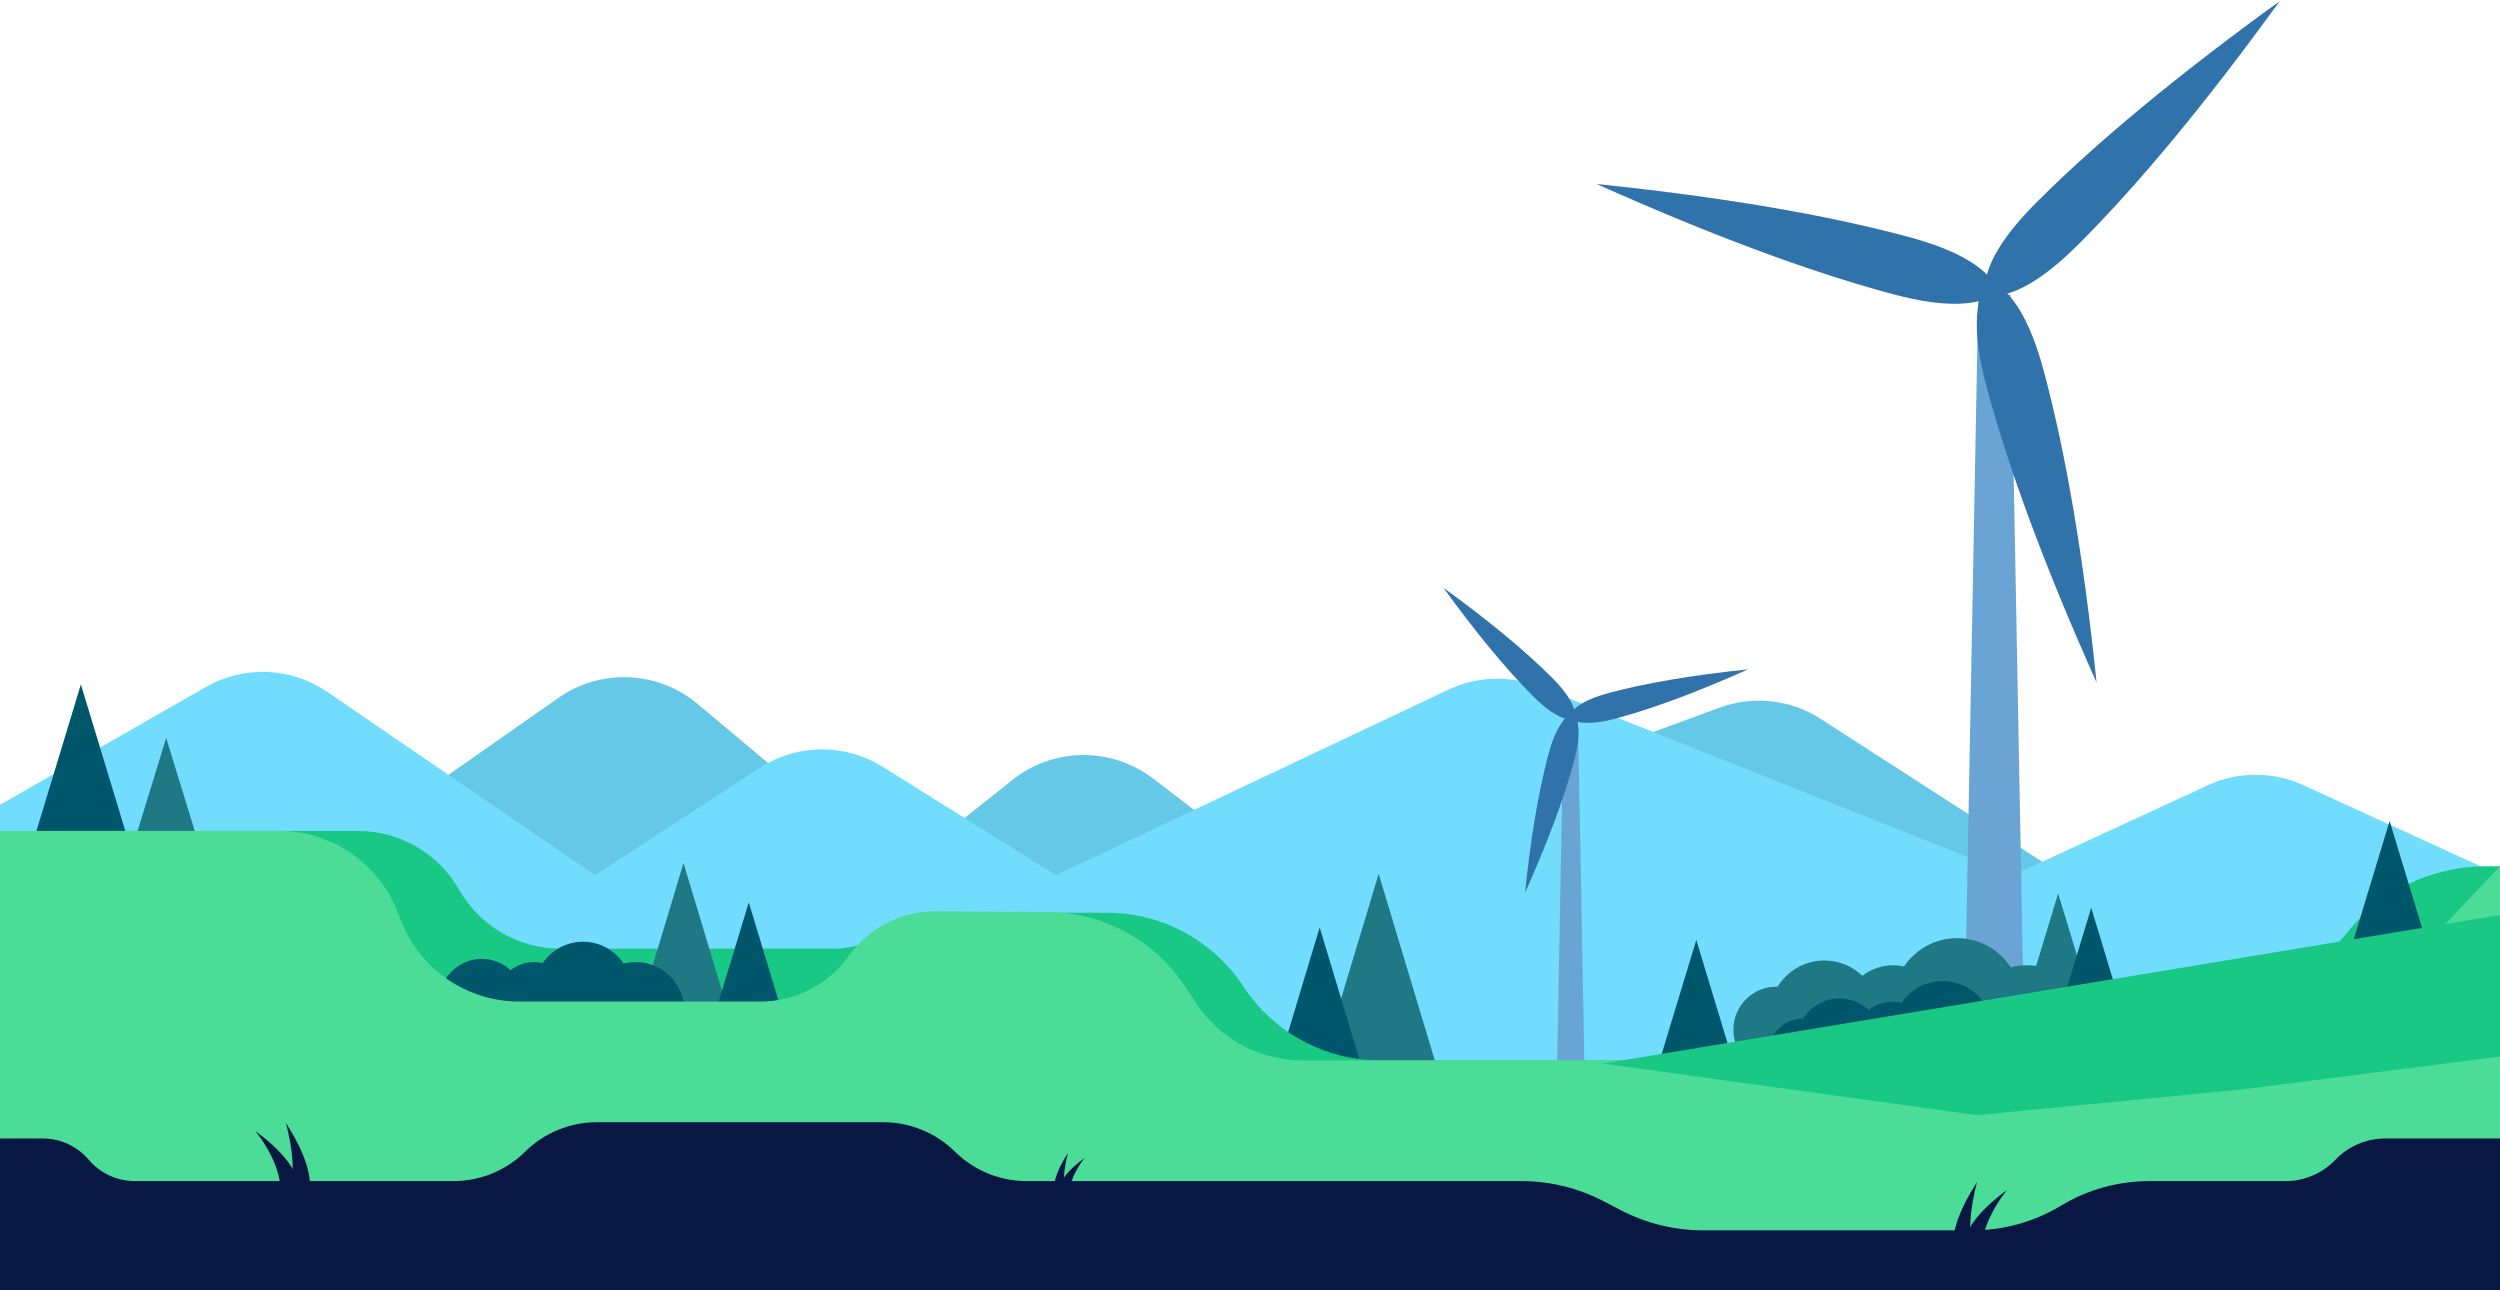 <svg height="722" viewBox="0 0 1399 722" width="1399" xmlns="http://www.w3.org/2000/svg"><g fill="none" transform="translate(0 -12)"><path d="m230 460.287 82.495-57.761c23.711-16.602 55.616-15.224 77.807 3.36l111.976 93.773 64.232-51.18c22.969-18.302 55.449-18.623 78.776-.78l67.927 51.96 248.896-91.606c18.868-6.944 39.903-4.62 56.799 6.276l132.318 85.33h222.773v156.293h-1144z" fill="#65c8e6"/><path d="m0 462.379 115.202-65.939c21.3-12.192 47.697-11.129 67.949 2.734l149.819 102.564 92.115-60.001c20.875-13.597 47.743-13.846 68.866-.637l96.972 60.639 219.639-103.806c16.044-7.583 34.516-8.164 51.004-1.605l265.004 105.411 108.846-50.279c16.954-7.832 36.483-7.867 53.466-.098l110.117 50.377v156.246h-1399z" fill="#71dcfd"/><path d="m1107.043 177h17.914l9.043 482h-36z" fill="#69a4d5"/><path d="m1006.273 28.57c11.068 8.568 16.603 27.653 16.603 57.257 0 48.093-5.534 106.703-16.603 175.832-11.068-69.128-16.603-127.739-16.603-175.832 0-29.604 5.534-48.689 16.603-57.257z" fill="#3073ab" transform="matrix(-.259 .966 -.966 -.259 1406.885 -789.313)"/><path d="m1142.925 164.981c11.068 8.568 16.603 27.653 16.603 57.257 0 48.093-5.534 106.703-16.603 175.832-11.068-69.128-16.603-127.739-16.603-175.832 0-29.604 5.534-48.689 16.603-57.257z" fill="#3073ab" transform="matrix(.966 -.259 .259 .966 -33.92 305.404)"/><path d="m1193.18-21.617c11.068 8.568 16.603 27.653 16.603 57.257 0 48.093-5.534 106.703-16.603 175.832-11.068-69.128-16.603-127.739-16.603-175.832 0-29.604 5.534-48.689 16.603-57.257z" fill="#3073ab" transform="matrix(-.707 -.707 .707 -.707 1969.762 1005.756)"/><path d="m875.019 412h7.962l4.019 215h-16z" fill="#69a4d5"/><path d="m844.473 325.756c4.943 3.829 7.415 12.359 7.415 25.59 0 21.494-2.472 47.689-7.415 78.584-4.943-30.895-7.415-57.09-7.415-78.584 0-13.231 2.472-21.761 7.415-25.59z" fill="#3073ab" transform="matrix(-.707 .707 -.707 -.707 1708.781 47.886)"/><path d="m866.903 409.07c4.943 3.829 7.415 12.359 7.415 25.59 0 21.494-2.472 47.689-7.415 78.584-4.943-30.895-7.415-57.09-7.415-78.584 0-13.231 2.472-21.761 7.415-25.59z" fill="#3073ab" transform="matrix(.966 .259 -.259 .966 148.895 -208.657)"/><path d="m928.008 348.12c4.943 3.829 7.415 12.359 7.415 25.59 0 21.494-2.472 47.689-7.415 78.584-4.943-30.895-7.415-57.09-7.415-78.584 0-13.231 2.472-21.761 7.415-25.59z" fill="#3073ab" transform="matrix(-.259 -.966 .966 -.259 781.624 1400.175)"/><path d="m739 609h65l-32.5-108z" fill="#1e7984"/><path d="m715 609h47l-23.5-78z" fill="#00566b"/><path d="m1133 573.731h37.476l-18.738-61.785z" fill="#1e7984"/><path d="m18.524 483.163h53.476l-26.738-88.163z" fill="#00566b"/><path d="m34 477h166.332c23.421 0 45.041 12.567 56.631 32.919 11.59 20.352 33.21 32.919 56.631 32.919h153.485c10.589 0 20.876-3.533 29.23-10.04 8.354-6.507 18.641-10.04 29.23-10.04h93.737c30.848 0 59.624 15.53 76.554 41.317 16.93 25.786 45.706 41.317 76.554 41.317h295.517c11.531 0 22.135-6.318 27.623-16.46 5.488-10.141 16.092-16.46 27.623-16.46h111.316c30.52 0 59.369-13.936 78.34-37.843 18.992-23.935 47.842-37.871 78.362-37.871h7.834v237.242h-1365z" fill="#1ac885"/><path d="m994.745 564.149c5.423-8.789 15.121-14.644 26.183-14.644 8.247 0 15.736 3.254 21.26 8.552 4.755-3.693 10.722-5.892 17.201-5.892 2.101 0 4.147.231 6.117.669 6.435-9.553 17.333-15.834 29.693-15.834 12.562 0 23.613 6.488 30.005 16.306 2.872-.745 5.883-1.141 8.987-1.141 19.777 0 35.809 16.081 35.809 35.917 0 19.837-16.032 35.917-35.809 35.917-12.562 0-23.613-6.488-30.005-16.306-2.872.745-5.883 1.141-8.987 1.141-7.1 0-13.718-2.073-19.285-5.648-4.639 3.385-10.349 5.382-16.524 5.382-6.479 0-12.447-2.198-17.201-5.892-5.525 5.298-13.014 8.552-21.26 8.552-4.818 0-9.378-1.111-13.438-3.091-3.844 2.623-8.486 4.155-13.485 4.155-13.258 0-24.005-10.78-24.005-24.078s10.748-24.078 24.005-24.078c.247 0 .494.004.74.011z" fill="#1e7984"/><path d="m1009.097 582.023c4.202-6.782 11.728-11.302 20.312-11.302 6.33 0 12.084 2.457 16.355 6.467 3.698-2.899 8.363-4.628 13.433-4.628 1.702 0 3.358.195 4.947.563 5.006-7.319 13.437-12.124 22.995-12.124 9.682 0 18.208 4.931 23.188 12.411 2.195-.555 4.494-.85 6.863-.85 15.359 0 27.81 12.41 27.81 27.72s-12.451 27.72-27.81 27.72c-9.682 0-18.208-4.931-23.188-12.411-2.195.555-4.494.85-6.863.85-5.651 0-10.907-1.68-15.296-4.565-3.563 2.543-7.93 4.04-12.647 4.04-4.932 0-9.48-1.636-13.128-4.394-4.3 4.182-10.178 6.758-16.659 6.758-3.608 0-7.028-.798-10.094-2.227-3.013 2.068-6.665 3.278-10.6 3.278-10.337 0-18.716-8.352-18.716-18.655s8.379-18.655 18.716-18.655c.127 0 .254.001.381.004z" fill="#00566b"/><path d="m359 573h47l-23.5-78z" fill="#1e7984"/><path d="m402 573h34l-17-56z" fill="#00566b"/><path d="m1149 590.028h42.476l-21.238-70.028z" fill="#00566b"/><path d="m928 608.028h42.476l-21.238-70.028z" fill="#00566b"/><path d="m269.646 548.576c6.208 0 11.85 2.421 16.038 6.371 3.627-2.856 8.201-4.559 13.173-4.559 1.669 0 3.293.192 4.852.555 4.909-7.21 13.177-11.943 22.55-11.943 9.494 0 17.855 4.858 22.74 12.226 2.153-.547 4.407-.838 6.73-.838 15.062 0 27.272 12.225 27.272 27.306 0 15.081-12.21 27.306-27.272 27.306-9.494 0-17.855-4.858-22.74-12.226-2.153.547-4.407.838-6.73.838-5.541 0-10.696-1.655-15-4.497-3.494 2.505-7.776 3.98-12.402 3.98-4.836 0-9.296-1.612-12.874-4.328-4.216 4.119-9.981 6.657-16.337 6.657-3.538 0-6.892-.786-9.898-2.194-2.955 2.037-6.536 3.229-10.394 3.229-10.136 0-18.354-8.227-18.354-18.376 0-10.149 8.217-18.376 18.354-18.376 4.494-6.677 11.874-11.129 20.293-11.129z" fill="#00566b"/><path d="m0 477h156.288c29.177 0 55.383 17.849 66.068 44.999l2.154 5.474c10.685 27.15 36.891 44.999 66.068 44.999h134.883c19.587 0 37.971-9.451 49.37-25.379 11.387-15.913 29.802-25.294 49.369-25.151l62.383.456c30.903.226 59.654 15.861 76.64 41.678l6.146 9.341c13.132 19.959 35.422 31.975 59.313 31.975h476.5c13.116 0 25.492-6.079 33.509-16.46 8.017-10.381 20.393-16.46 33.509-16.46h24.608c19.514 0 38.168-8.032 51.579-22.208l50.614-53.506v237.242h-1399z" fill="#4bdc98"/><path d="m1306 574.434h62.476l-31.238-103.002z" fill="#00566b"/><path d="m77 477h32l-16-52z" fill="#1e7984"/><g fill="#091842"><path d="m1117.588 678c3.608 1.957 5.412 6.316 5.412 13.077 0 10.984-8.333 22.625-25 34.923 9.45-12.298 14.175-23.939 14.175-34.923 0-6.761 1.804-11.12 5.412-13.077z" transform="matrix(-1 0 0 -1 2221 1404)"/><path d="m1106.631 675c3.579 1.963 5.369 6.335 5.369 13.117 0 11.018-7.333 23.645-22 37.883 7.508-14.237 11.263-26.865 11.263-37.883 0-6.782 1.79-11.154 5.369-13.117z" transform="matrix(-.974 .225 -.225 -.974 2331.36 1135.375)"/><path d="m162.588 645c3.608 1.957 5.412 6.316 5.412 13.077 0 10.984-8.333 22.625-25 34.923 9.45-12.298 14.175-23.939 14.175-34.923 0-6.761 1.804-11.12 5.412-13.077z" transform="matrix(1 0 0 -1 0 1338)"/><path d="m170.631 642c3.579 1.963 5.369 6.335 5.369 13.117 0 11.018-7.333 23.645-22 37.883 7.508-14.237 11.263-26.865 11.263-37.883 0-6.782 1.79-11.154 5.369-13.117z" transform="matrix(.974 .225 .225 -.974 -145.926 1280.775)"/><path d="m603.753 660c2.165 1.141 3.247 3.684 3.247 7.628 0 6.407-5 13.198-15 20.372 5.67-7.174 8.505-13.964 8.505-20.372 0-3.944 1.082-6.487 3.247-7.628z" transform="matrix(-1 0 0 -1 1199 1348)"/><path d="m597.828 658c2.115 1.155 3.172 3.727 3.172 7.716 0 6.481-4.333 13.909-13 22.284 4.437-8.375 6.655-15.803 6.655-22.284 0-3.989 1.057-6.561 3.172-7.716z" transform="matrix(-.974 .225 -.225 -.974 1325.155 1195.018)"/><path d="m49.678 661.007c6.443 7.571 15.878 11.932 25.813 11.932h178.276c15.01 0 29.417-5.916 40.105-16.47 10.687-10.553 25.094-16.47 40.105-16.47h160.315c15.01 0 29.417 5.916 40.105 16.47 10.687 10.553 25.094 16.47 40.105 16.47h276.811c16.132 0 32.025 3.908 46.322 11.389l9.141 4.784c14.297 7.482 30.19 11.389 46.322 11.389h150.689c17.437 0 34.544-4.765 49.476-13.781 14.932-9.016 32.039-13.781 49.476-13.781h76.231c10.54 0 20.622-4.31 27.912-11.932 7.289-7.622 17.372-11.932 27.912-11.932h64.207v84.925h-1399v-84.925h23.865c9.934 0 19.369 4.361 25.813 11.932z"/></g><path d="m897 607.172 209.39 28.867 148.533-14.433 144.077-18.37v-79.197z" fill="#1ac885"/></g></svg>